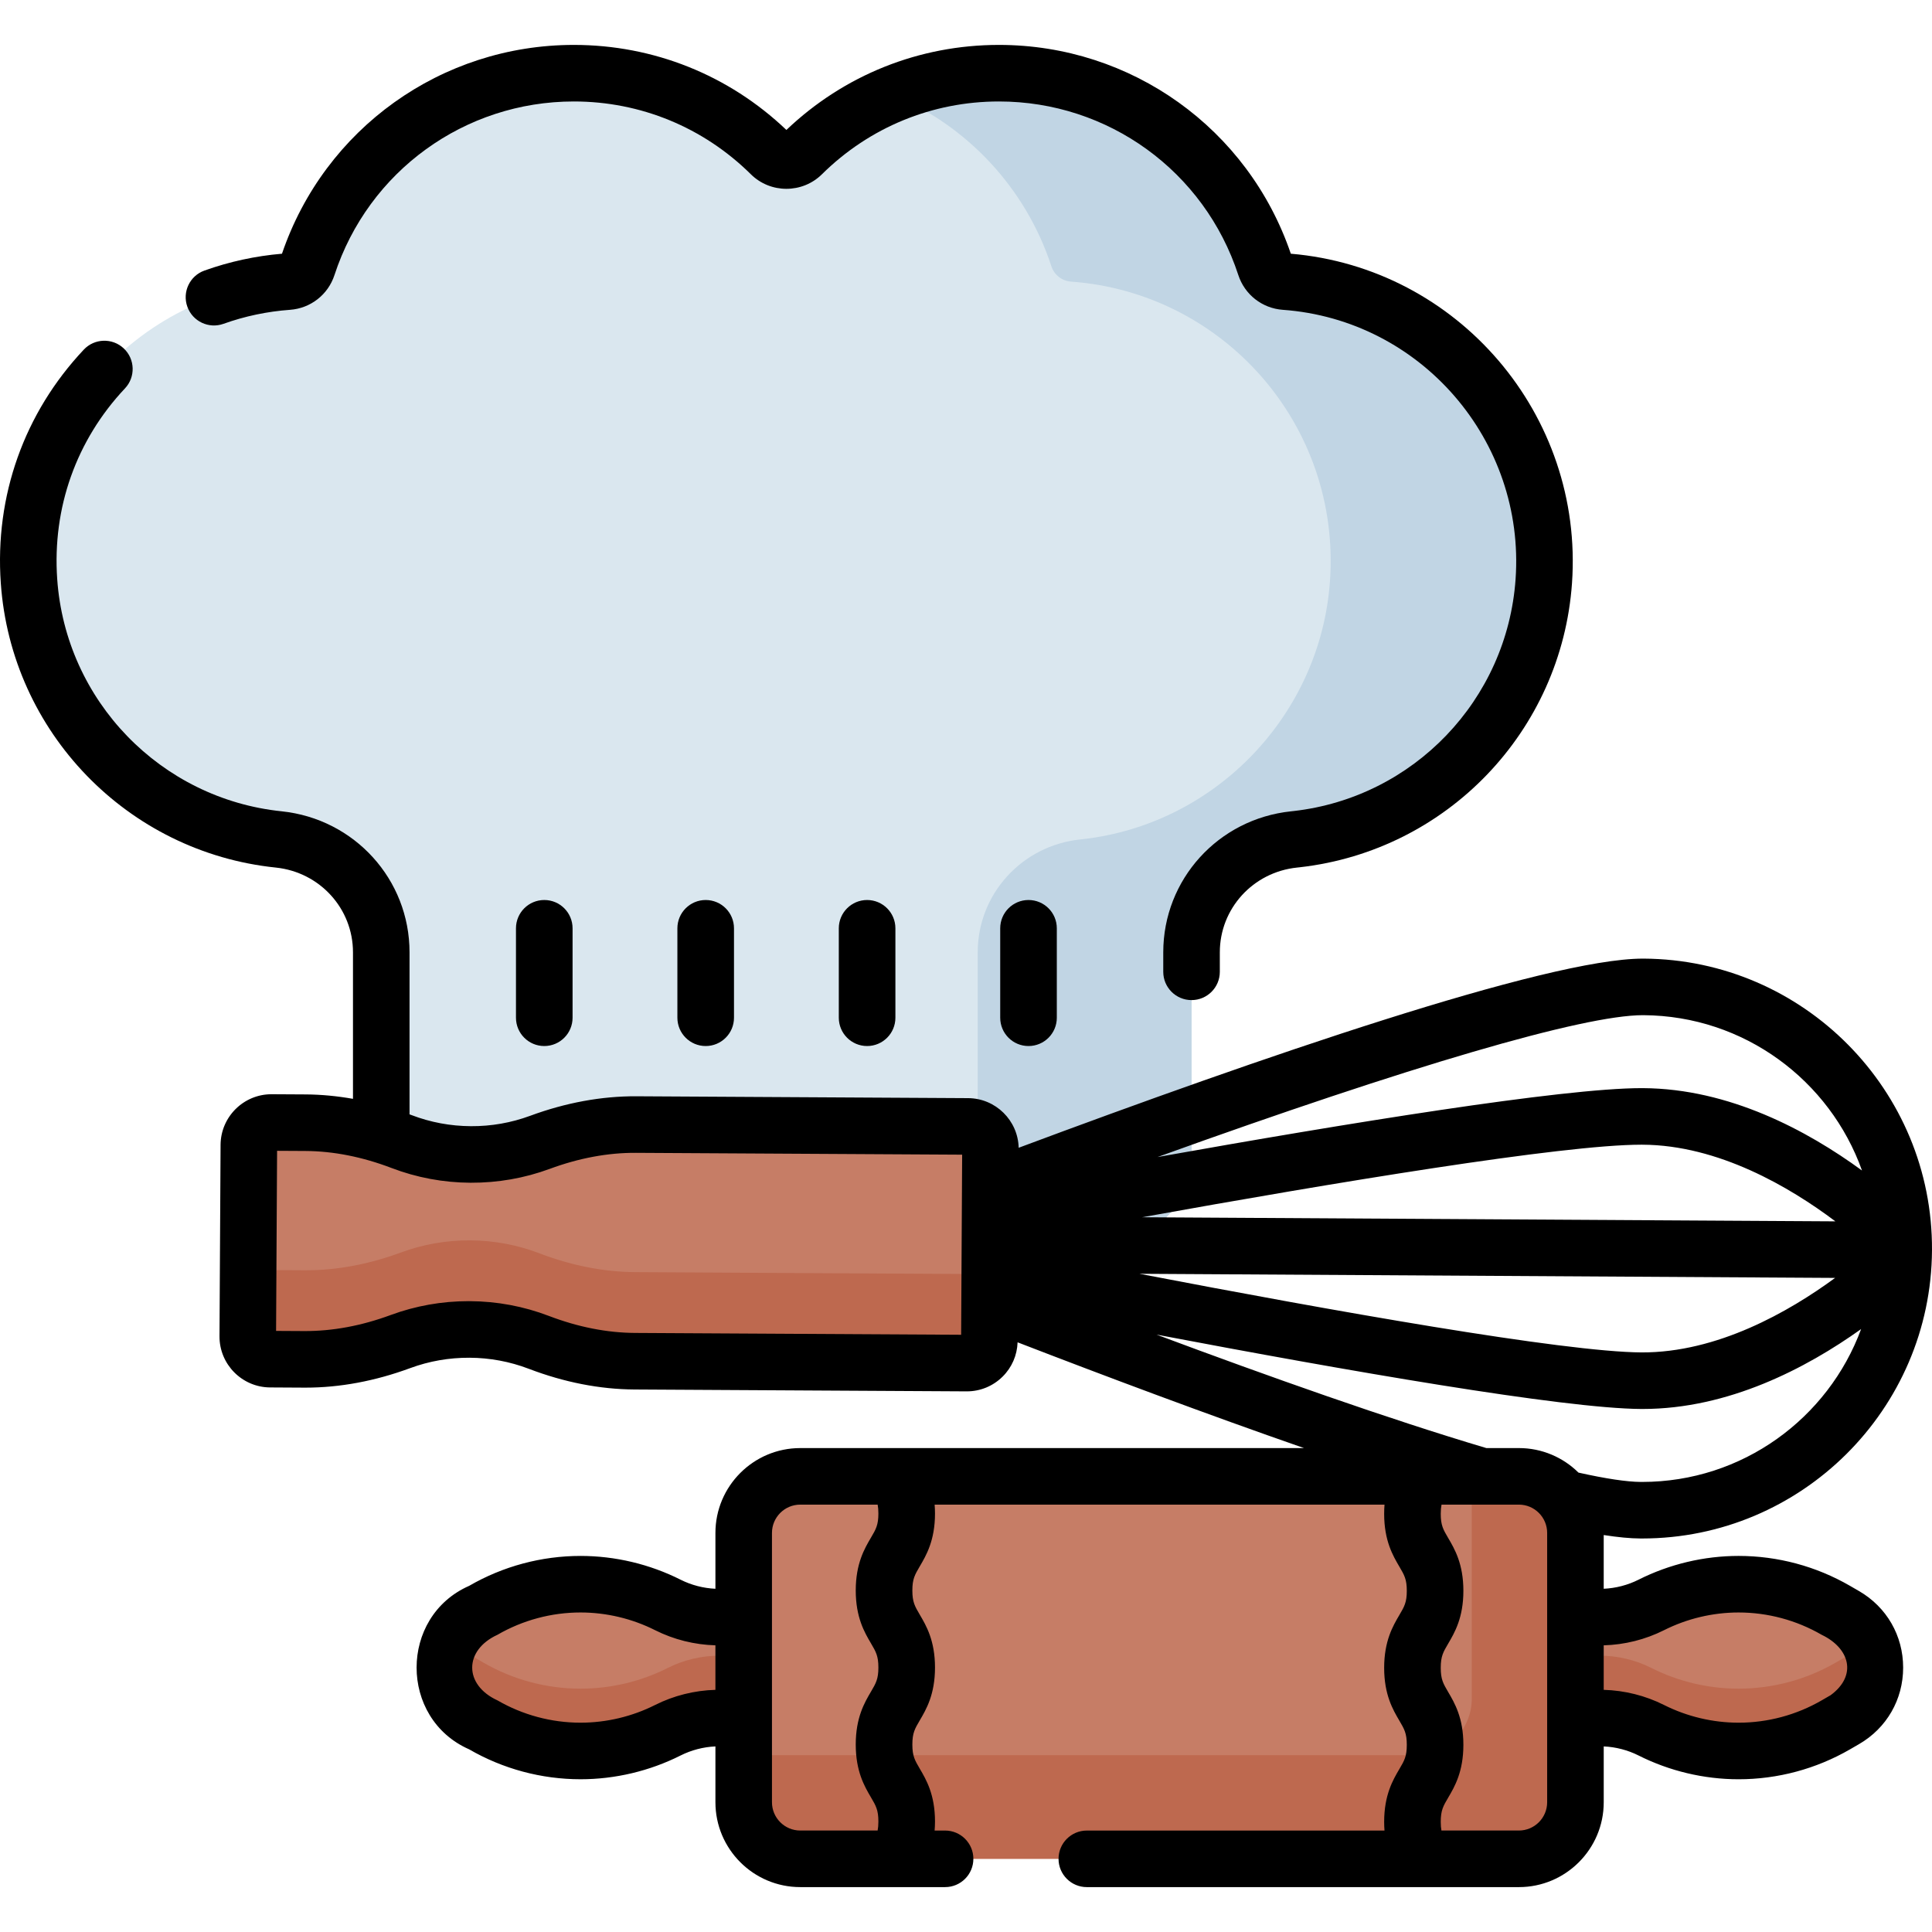 <svg id="Capa_1" enable-background="new 0 0 512 512" height="512" viewBox="0 0 512 512" width="512" xmlns="http://www.w3.org/2000/svg"><g><g><g><path d="m340.499 74.63c-2.405-.174-4.461-1.776-5.21-4.068-9.702-29.702-37.62-51.166-70.563-51.166-20.35 0-38.775 8.2-52.182 21.465-2.293 2.269-5.991 2.269-8.284 0-13.407-13.265-31.832-21.465-52.183-21.465-32.942 0-60.861 21.463-70.563 51.166-.749 2.293-2.804 3.895-5.21 4.068-40.206 2.903-71.543 37.808-68.62 79.38 2.486 35.356 30.214 64.345 65.428 68.369.252.029.504.056.756.083 15.398 1.606 27.165 14.431 27.165 29.913v54.302c0 12.292 9.965 22.256 22.256 22.256h170.221c12.292 0 22.256-9.964 22.256-22.256v-54.302c0-15.483 11.77-28.307 27.169-29.913.248-.026.495-.053.743-.081 35.213-4.02 62.944-33.003 65.436-68.357 2.935-41.578-28.404-76.49-68.615-79.394z" fill="#dae7ef"/></g></g><g><path d="m340.5 74.63c-2.406-.174-4.461-1.776-5.21-4.068-9.701-29.702-37.62-51.166-70.563-51.166-10.036 0-19.599 2.002-28.327 5.614 19.924 8.241 35.48 24.9 42.226 45.551.749 2.293 2.804 3.895 5.209 4.068 40.211 2.903 71.55 37.815 68.619 79.394-2.492 35.354-30.223 64.337-65.436 68.357-.248.028-.496.055-.743.081-15.399 1.606-27.169 14.43-27.169 29.913v54.302c0 12.292-9.964 22.256-22.256 22.256h56.665c12.292 0 22.256-9.964 22.256-22.256v-54.302c0-15.483 11.77-28.307 27.169-29.913.248-.026.495-.053.743-.081 35.213-4.02 62.944-33.003 65.436-68.357 2.93-41.577-28.409-76.489-68.619-79.393z" fill="#c1d5e4"/></g><g><g><path d="m124.475 352.317c6.453.036 12.623 1.245 18.315 3.419 8.147 3.112 16.724 4.951 25.444 5l87.934.495c3.311.019 6.01-2.65 6.029-5.962l.286-50.724c.019-3.311-2.65-6.01-5.962-6.029l-87.934-.495c-8.721-.049-17.318 1.693-25.499 4.713-5.716 2.11-11.899 3.249-18.352 3.213s-12.623-1.245-18.315-3.419c-8.147-3.112-16.724-4.951-25.444-5l-9.001-.051c-3.311-.019-6.01 2.65-6.029 5.962l-.286 50.724c-.019 3.311 2.65 6.01 5.962 6.029l9.001.051c8.721.049 17.318-1.693 25.499-4.713 5.716-2.11 11.899-3.25 18.352-3.213z" fill="#c67d66"/></g><g><path d="m168.234 360.736 87.934.495c3.311.019 6.01-2.65 6.029-5.962l.133-23.607c-.019 3.311-2.718 5.98-6.029 5.962l-87.934-.495c-8.721-.049-17.297-1.888-25.444-5-5.692-2.174-11.862-3.383-18.315-3.419s-12.636 1.103-18.352 3.213c-8.181 3.02-16.778 4.762-25.499 4.713l-9.001-.051c-3.311-.019-5.98-2.718-5.962-6.029l-.133 23.607c-.019 3.311 2.65 6.01 5.962 6.029l9.001.051c8.721.049 17.318-1.693 25.499-4.713 5.716-2.11 11.899-3.249 18.352-3.213s12.623 1.245 18.315 3.419c8.147 3.112 16.724 4.951 25.444 5z" fill="#be694f"/></g></g><g><g><path d="m217.546 428.564h-26.916c-4.741 0-9.417-1.111-13.652-3.243-7.175-3.612-15.096-5.494-23.129-5.494-9.048 0-17.936 2.387-25.766 6.919l-2.393 1.385c-10.604 6.138-10.604 21.448 0 27.587l2.393 1.385c7.831 4.533 16.719 6.919 25.766 6.919 8.033 0 15.954-1.881 23.129-5.494 4.235-2.132 8.91-3.243 13.652-3.243h26.916z" fill="#c67d66"/></g><g><path d="m397.048 455.287h26.916c4.741 0 9.417 1.111 13.652 3.243 7.175 3.612 15.096 5.494 23.129 5.494 9.048 0 17.936-2.387 25.766-6.919l2.393-1.385c10.604-6.138 10.604-21.448 0-27.587l-2.393-1.385c-7.831-4.533-16.719-6.919-25.766-6.919-8.033 0-15.954 1.881-23.129 5.494-4.235 2.132-8.91 3.243-13.652 3.243h-26.916z" fill="#c67d66"/></g><g><path d="m176.978 442.019c-7.175 3.612-15.096 5.494-23.129 5.494-9.048 0-17.936-2.387-25.766-6.92l-2.393-1.385c-2.464-1.426-4.348-3.351-5.667-5.538-4.357 7.224-2.473 17.337 5.667 22.049l2.393 1.385c7.831 4.533 16.719 6.92 25.766 6.92 8.033 0 15.954-1.881 23.129-5.494 4.235-2.132 8.911-3.243 13.652-3.243h26.916v-16.511h-26.916c-4.741 0-9.417 1.111-13.652 3.243z" fill="#be694f"/></g><g><path d="m488.903 439.208-2.393 1.385c-7.831 4.533-16.719 6.92-25.766 6.92-8.033 0-15.954-1.881-23.129-5.494-4.235-2.132-8.911-3.243-13.652-3.243h-26.916v16.511h26.916c4.741 0 9.417 1.11 13.652 3.243 7.175 3.612 15.096 5.494 23.129 5.494 9.048 0 17.936-2.387 25.766-6.92l2.393-1.385c8.14-4.712 10.024-14.825 5.667-22.049-1.319 2.187-3.202 4.112-5.667 5.538z" fill="#be694f"/></g></g><g><path d="m402.508 492.604h-190.422c-8.284 0-15-6.716-15-15v-71.357c0-8.284 6.716-15 15-15h190.421c8.284 0 15 6.716 15 15v71.357c.001 8.284-6.715 15-14.999 15z" fill="#c67d66"/></g><g><path d="m402.519 391.247h-12.479v58.9c0 8.278-6.711 14.989-14.989 14.989h-177.965v12.479c0 8.278 6.711 14.989 14.989 14.989h190.444c8.278 0 14.989-6.711 14.989-14.989v-71.379c0-8.278-6.711-14.989-14.989-14.989z" fill="#be694f"/></g><g><path d="m59.228 85.814c5.661-2.026 11.589-3.274 17.619-3.709 5.465-.395 10.094-4.013 11.793-9.216 8.987-27.513 34.481-45.999 63.439-45.999 17.673 0 34.333 6.854 46.912 19.299 5.189 5.134 13.634 5.133 18.826 0 12.577-12.445 29.238-19.299 46.911-19.299 28.959 0 54.452 18.486 63.438 45.998 1.7 5.204 6.329 8.822 11.794 9.217 36.601 2.643 64.271 34.669 61.683 71.392-2.253 31.966-26.987 57.804-58.81 61.437l-.671.074c-19.318 2.015-33.886 18.079-33.886 37.367v5.167c0 4.139 3.355 7.494 7.494 7.494s7.494-3.355 7.494-7.494v-5.167c0-11.587 8.792-21.243 20.452-22.459l.816-.089c38.995-4.452 69.301-36.109 72.062-75.275 3.144-44.605-30.201-83.551-74.513-87.314-11.291-33.144-42.244-55.336-77.354-55.336-21.123 0-41.062 7.991-56.325 22.536-15.263-14.546-35.201-22.536-56.324-22.536-35.11 0-66.062 22.191-77.354 55.336-7.027.597-13.934 2.098-20.548 4.464-3.896 1.394-5.925 5.684-4.531 9.581 1.396 3.898 5.686 5.926 9.583 4.531z"/><path d="m492.659 421.647-2.394-1.386c-8.959-5.186-19.168-7.927-29.521-7.927-9.156 0-18.319 2.177-26.5 6.294-2.863 1.442-6.038 2.263-9.243 2.411v-14.238c3.789.59 7.025.899 9.729.914.147 0 .292.001.439.001 42.167-.001 76.591-34.184 76.829-76.404.238-42.367-34.035-77.029-76.402-77.268-.067 0-.135 0-.204 0-25.534 0-102.294 26.548-165.434 50.128-.181-7.247-6.097-13.11-13.395-13.151l-87.935-.495c-9.207-.044-18.69 1.69-28.135 5.176-5.025 1.855-10.314 2.782-15.715 2.749-5.404-.031-10.681-1.015-15.683-2.926-.188-.072-.377-.132-.565-.203v-42.948c0-19.289-14.566-35.353-33.883-37.366-32.093-3.319-57.24-29.321-59.485-61.524-1.328-18.89 5.049-36.844 17.956-50.554 2.837-3.014 2.694-7.757-.32-10.594-3.013-2.836-7.756-2.695-10.594.32-15.808 16.792-23.62 38.768-21.994 61.88 2.752 39.452 33.561 71.314 72.884 75.381 11.657 1.215 20.448 10.871 20.448 22.459v38.828c-4.203-.741-8.385-1.146-12.523-1.169l-9.001-.051c-.025 0-.051 0-.077 0-7.401 0-13.445 6.001-13.489 13.414l-.285 50.724c-.042 7.438 5.976 13.523 13.414 13.565l9.001.051c.134 0 .267.001.402.001 9.095 0 18.425-1.741 27.733-5.177 5.025-1.854 10.295-2.771 15.715-2.749 5.403.031 10.68 1.015 15.684 2.926 9.407 3.593 18.853 5.441 28.076 5.493l87.934.495h.08c3.573 0 6.938-1.382 9.481-3.897 2.464-2.435 3.859-5.656 3.982-9.102 22.919 8.852 50.041 19.035 75.904 28.028h-133.498c-12.397 0-22.483 10.086-22.483 22.483v14.803c-3.204-.148-6.379-.97-9.243-2.411-8.178-4.117-17.341-6.294-26.499-6.294-10.354 0-20.563 2.741-29.522 7.928-18.572 8.178-18.569 35.153 0 43.328 8.96 5.186 19.168 7.928 29.522 7.928 9.157 0 18.32-2.177 26.499-6.294 2.864-1.442 6.039-2.263 9.243-2.411v14.803c0 12.397 10.086 22.483 22.483 22.483h38.38c4.14 0 7.494-3.355 7.494-7.494s-3.355-7.494-7.494-7.494h-2.777c.06-.758.103-1.542.103-2.386 0-7.144-2.332-11.11-4.035-14.006-1.308-2.226-1.965-3.343-1.965-6.403s.657-4.178 1.965-6.403c1.703-2.896 4.035-6.862 4.035-14.006s-2.332-11.11-4.035-14.006c-1.308-2.226-1.965-3.343-1.965-6.403s.656-4.176 1.965-6.401c1.703-2.896 4.035-6.862 4.035-14.005 0-.828-.04-1.601-.098-2.347h119.225c-.062.767-.096 1.575-.096 2.43 0 7.144 2.332 11.11 4.035 14.006 1.308 2.226 1.965 3.343 1.965 6.403s-.657 4.178-1.965 6.403c-1.703 2.896-4.035 6.862-4.035 14.006s2.332 11.11 4.035 14.006c1.308 2.226 1.965 3.343 1.965 6.403 0 3.061-.657 4.178-1.966 6.404-1.702 2.896-4.034 6.862-4.034 14.006 0 .809.034 1.57.09 2.3h-78.887c-4.139 0-7.494 3.355-7.494 7.494s3.355 7.494 7.494 7.494h114.503c12.397 0 22.483-10.086 22.483-22.483v-14.803c3.205.148 6.38.97 9.244 2.412 8.179 4.117 17.343 6.294 26.499 6.294 10.353 0 20.561-2.742 29.521-7.928l2.394-1.385c7.322-4.238 11.692-11.819 11.692-20.279 0-8.465-4.371-16.046-11.692-20.284zm-237.948-67.919-86.436-.487c-7.417-.041-15.092-1.557-22.812-4.506-6.691-2.555-13.739-3.872-20.946-3.913-.001 0-.001 0-.001 0-.114 0-.227-.001-.342-.001-7.089 0-14.035 1.237-20.647 3.677-7.753 2.862-15.414 4.279-22.862 4.249l-7.501-.042.267-47.727 7.503.042c7.418.042 15.093 1.558 22.812 4.506 6.689 2.555 13.737 3.872 20.947 3.913 7.214.028 14.27-1.197 20.989-3.676 7.751-2.862 15.429-4.296 22.862-4.249l86.435.486zm-65.119 94.096c-5.534.154-11.04 1.523-15.984 4.013-6.098 3.07-12.93 4.693-19.758 4.693-7.72 0-15.332-2.044-22.013-5.912-8.936-4.097-8.931-13.289.001-17.384 6.68-3.867 14.291-5.911 22.012-5.911 6.828 0 13.66 1.623 19.758 4.693 4.944 2.49 10.45 3.858 15.984 4.013zm43.189-46.735c0 3.06-.656 4.177-1.965 6.402-1.703 2.896-4.035 6.862-4.035 14.005 0 7.144 2.332 11.11 4.035 14.006 1.308 2.226 1.965 3.343 1.965 6.403s-.657 4.178-1.965 6.403c-1.703 2.896-4.035 6.862-4.035 14.006s2.332 11.11 4.035 14.006c1.308 2.226 1.965 3.343 1.965 6.403 0 .959-.072 1.715-.201 2.386h-20.506c-4.133 0-7.494-3.362-7.494-7.494v-71.379c0-4.133 3.362-7.494 7.494-7.494h20.513c.125.662.194 1.407.194 2.347zm202.578-132.056h.153c26.729.15 49.449 17.324 57.936 41.163-14.538-10.619-35.159-21.699-58.045-21.828-.127 0-.251-.001-.381-.001-20.954 0-78.467 9.375-128.267 18.261 66.844-24.099 112.823-37.595 128.604-37.595zm-.391 34.323c.118 0 .236 0 .351.001 20.076.113 38.917 11.173 51.082 20.313l-183.728-1.087c50.608-9.118 111.425-19.227 132.295-19.227zm51.355 35.303c-12.264 8.996-31.227 19.833-51.315 19.745-20.617-.116-82.135-11.066-133.028-20.836zm-76.31 138.956c0 4.133-3.362 7.494-7.494 7.494h-20.522c-.118-.651-.184-1.382-.184-2.3 0-3.061.657-4.178 1.966-6.404 1.702-2.896 4.034-6.862 4.034-14.006s-2.332-11.11-4.035-14.006c-1.308-2.226-1.965-3.343-1.965-6.403s.657-4.178 1.965-6.403c1.703-2.896 4.035-6.862 4.035-14.006s-2.332-11.11-4.035-14.006c-1.308-2.226-1.965-3.343-1.965-6.403 0-.979.075-1.748.209-2.43h20.497c4.133 0 7.494 3.362 7.494 7.494zm8.3-87.361c-4.063-4.016-9.643-6.501-15.794-6.501h-8.62c-25.798-7.668-57.82-19.021-87.404-30.068 49.991 9.501 107.803 19.59 128.429 19.707.136 0 .268.001.404.001 22.727-.001 43.315-10.783 57.886-21.177-8.714 23.639-31.466 40.511-58.045 40.511-.116 0-.237 0-.353-.001-3.688-.02-9.248-.856-16.503-2.472zm66.837 58.979-2.393 1.385c-6.681 3.867-14.293 5.912-22.013 5.912-6.828 0-13.66-1.623-19.759-4.693-4.944-2.489-10.449-3.858-15.984-4.013v-11.796c5.535-.154 11.04-1.523 15.983-4.012 6.099-3.07 12.932-4.693 19.76-4.693 7.72 0 15.331 2.044 22.012 5.911 7.436 3.548 9.491 10.762 2.394 15.999z"/><path d="m136.738 246.011v23.699c0 4.142 3.357 7.5 7.5 7.5s7.5-3.358 7.5-7.5v-23.699c0-4.142-3.357-7.5-7.5-7.5s-7.5 3.358-7.5 7.5z"/><path d="m179.515 246.011v23.699c0 4.142 3.357 7.5 7.5 7.5s7.5-3.358 7.5-7.5v-23.699c0-4.142-3.357-7.5-7.5-7.5s-7.5 3.358-7.5 7.5z"/><path d="m222.291 246.011v23.699c0 4.142 3.357 7.5 7.5 7.5s7.5-3.358 7.5-7.5v-23.699c0-4.142-3.357-7.5-7.5-7.5s-7.5 3.358-7.5 7.5z"/><path d="m265.067 246.011v23.699c0 4.142 3.357 7.5 7.5 7.5s7.5-3.358 7.5-7.5v-23.699c0-4.142-3.357-7.5-7.5-7.5s-7.5 3.358-7.5 7.5z"/></g></g></svg>